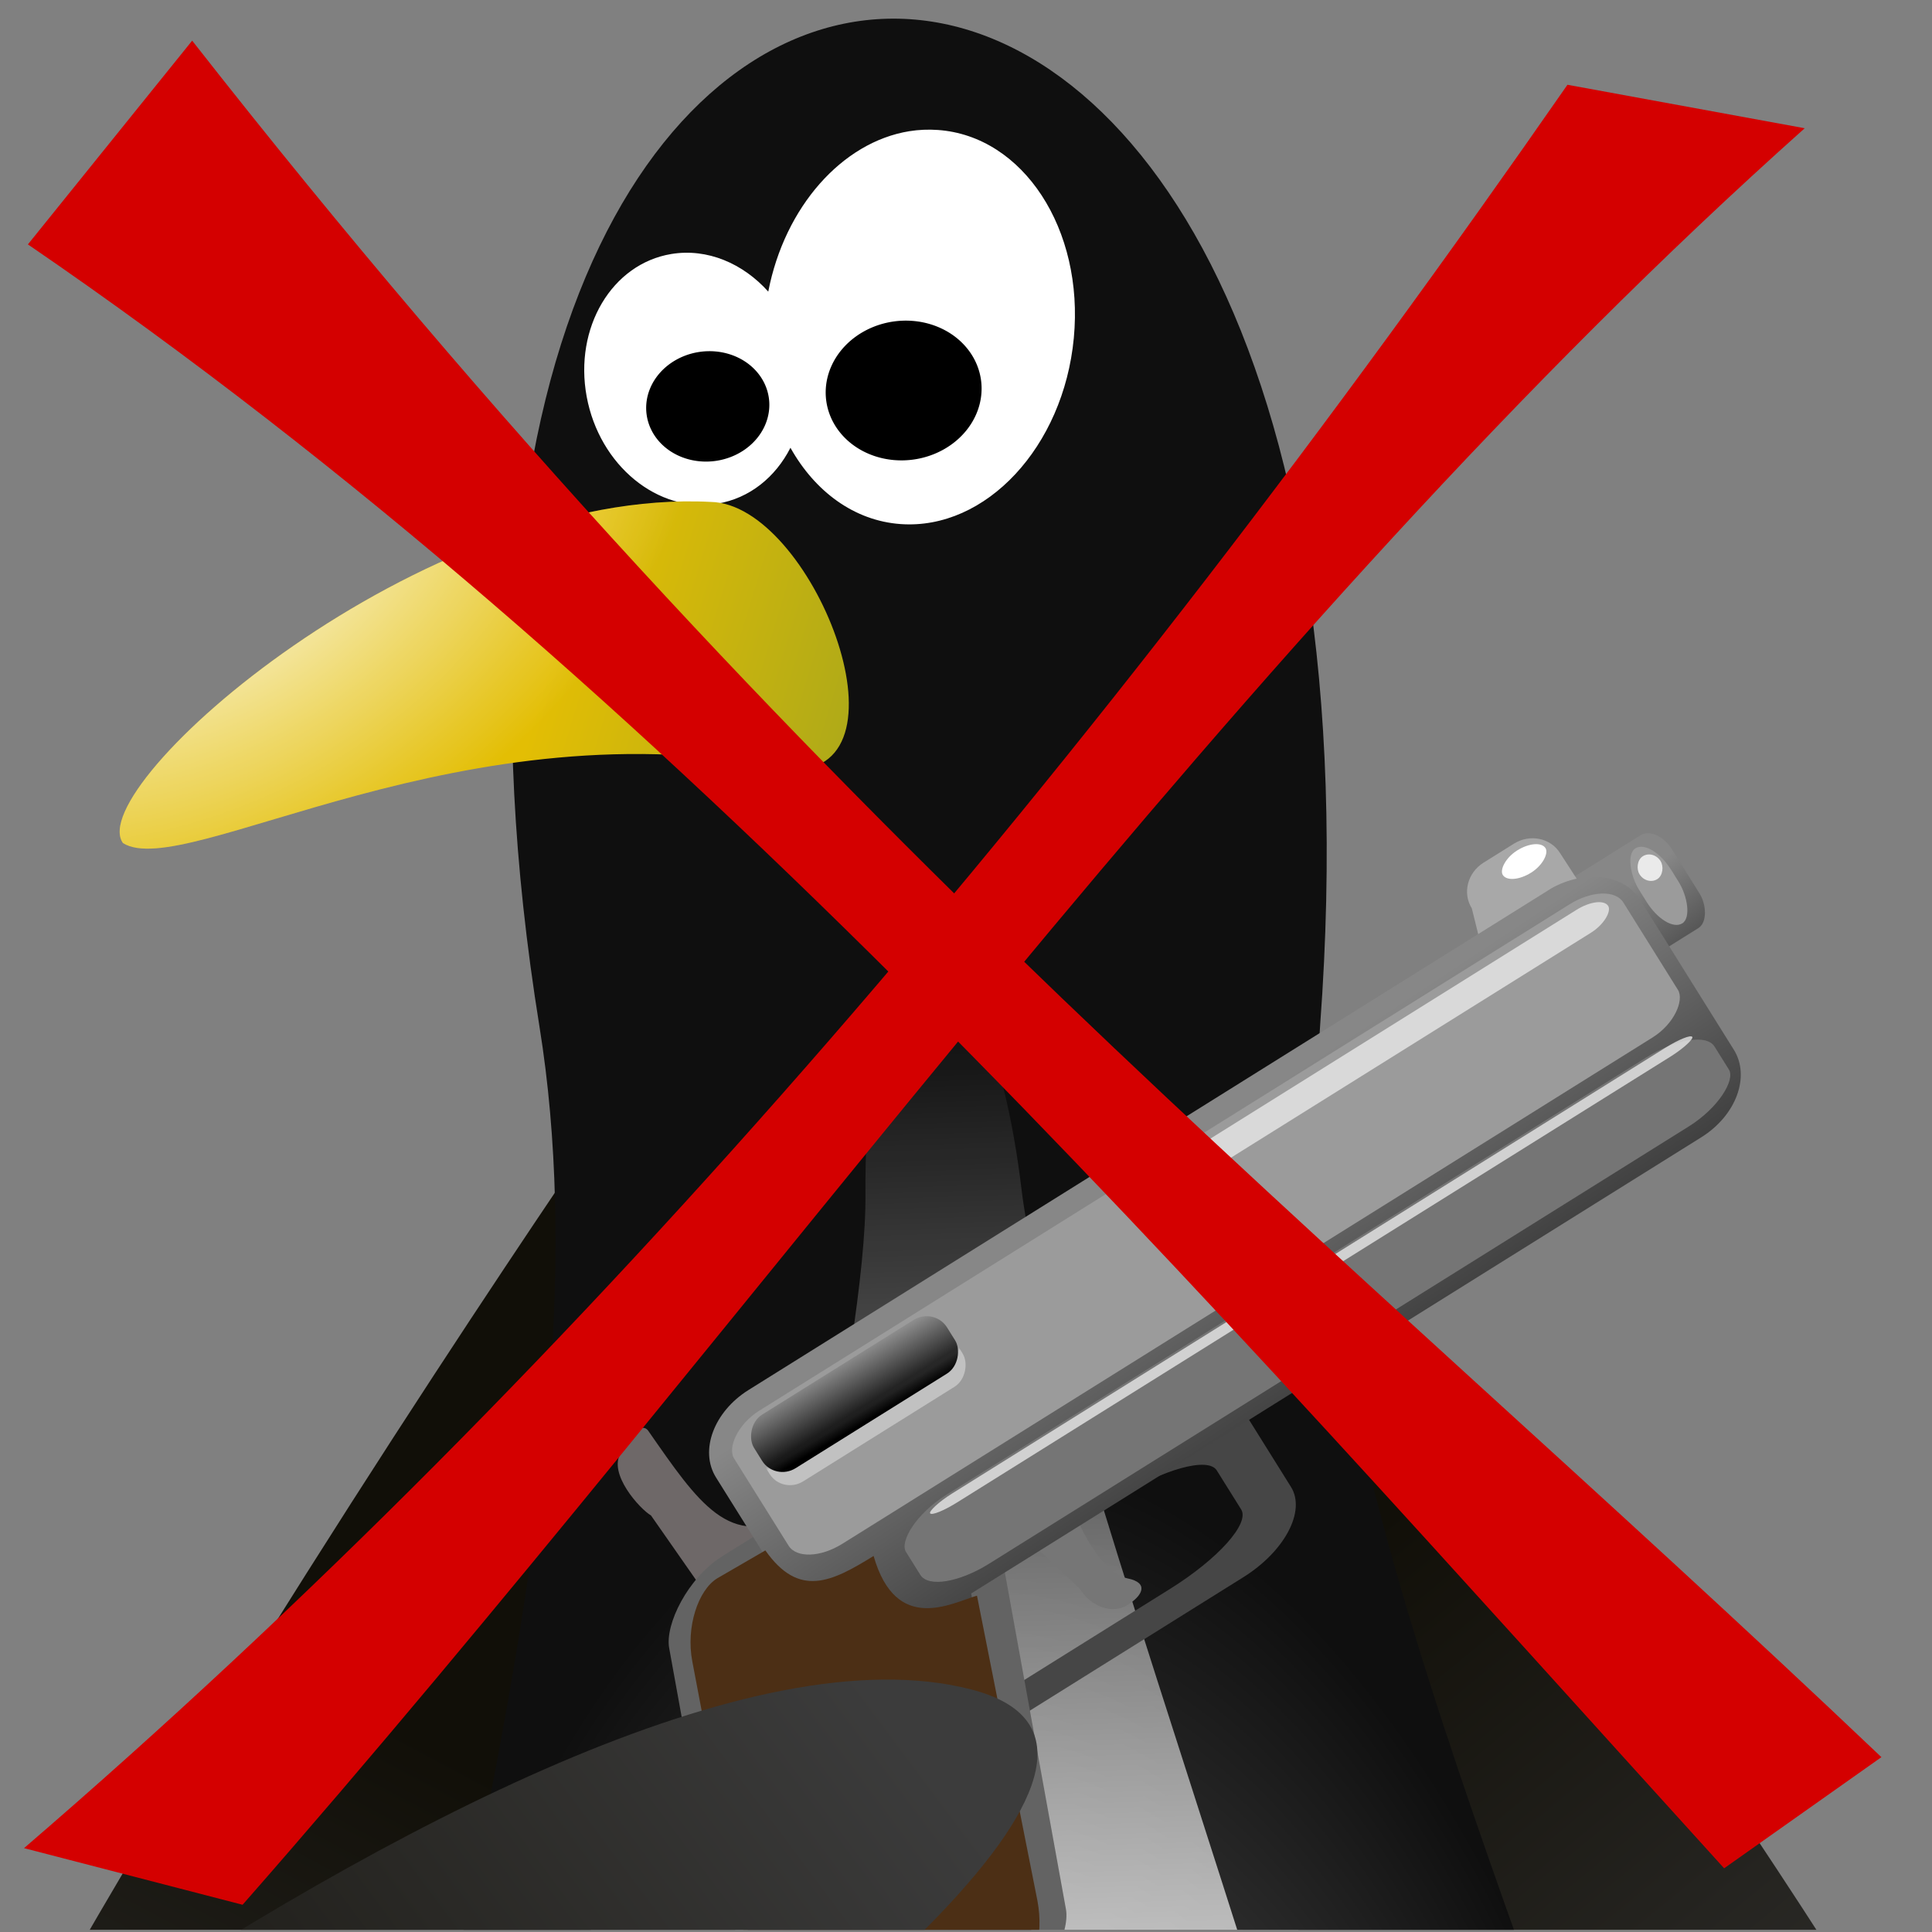 <?xml version="1.0" encoding="UTF-8" standalone="no"?>
<!-- Created with Inkscape (http://www.inkscape.org/) -->
<svg
   xmlns:dc="http://purl.org/dc/elements/1.1/"
   xmlns:cc="http://web.resource.org/cc/"
   xmlns:rdf="http://www.w3.org/1999/02/22-rdf-syntax-ns#"
   xmlns:svg="http://www.w3.org/2000/svg"
   xmlns="http://www.w3.org/2000/svg"
   xmlns:xlink="http://www.w3.org/1999/xlink"
   xmlns:sodipodi="http://sodipodi.sourceforge.net/DTD/sodipodi-0.dtd"
   xmlns:inkscape="http://www.inkscape.org/namespaces/inkscape"
   width="32"
   height="32"
   id="svg6169"
   sodipodi:version="0.32"
   inkscape:version="0.45"
   version="1.0"
   sodipodi:docbase="/home/yekcim/Desktop"
   sodipodi:docname="wormuxdelete.svg"
   inkscape:export-filename="/home/yekcim/Desktop/wormux.png"
   inkscape:export-xdpi="90"
   inkscape:export-ydpi="90"
   inkscape:output_extension="org.inkscape.output.svg.inkscape"
   sodipodi:modified="true">
  <rect width="100%" height="100%" fill="#808080" stroke="none"/>
  <defs
     id="defs6171">
    <linearGradient
       id="linearGradient3436">
      <stop
         id="stop3438"
         offset="0"
         style="stop-color:white;stop-opacity:0;" />
      <stop
         id="stop3442"
         offset="1"
         style="stop-color:white;stop-opacity:1;" />
    </linearGradient>
    <linearGradient
       id="linearGradient11276">
      <stop
         style="stop-color:#e3be04;stop-opacity:1;"
         offset="0"
         id="stop11278" />
      <stop
         style="stop-color:#a8a71b;stop-opacity:1;"
         offset="1"
         id="stop11280" />
    </linearGradient>
    <defs
       id="defs909">
      <linearGradient
         xlink:href="#linearGradient1574"
         spreadMethod="pad"
         gradientUnits="objectBoundingBox"
         y2="0.5"
         x2="1"
         y1="0.5"
         x1="0"
         id="linearGradient943" />
      <defs
         id="defs582">
        <linearGradient
           xlink:href="#linearGradient943"
           spreadMethod="pad"
           gradientUnits="objectBoundingBox"
           y2="0.5"
           x2="1"
           y1="0.5"
           x1="0"
           id="linearGradient596" />
        <linearGradient
           xlink:href="#linearGradient1571"
           spreadMethod="pad"
           gradientUnits="objectBoundingBox"
           y2="0.5"
           x2="1"
           y1="0.5"
           x1="0"
           id="linearGradient584" />
        <radialGradient
           gradientTransform="scale(1,1)"
           fy="0.32"
           fx="0.678"
           r="1.144"
           cy="0.32"
           cx="0.678"
           id="radialGradient587"
           xlink:href="#linearGradient596" />
        <linearGradient
           y2="0.172"
           x2="0.5"
           y1="0.547"
           x1="0.89"
           id="linearGradient594"
           xlink:href="#linearGradient584" />
        <radialGradient
           fy="0.625"
           fx="0.66"
           r="0.581"
           cy="0.625"
           cx="0.66"
           id="radialGradient595"
           xlink:href="#linearGradient584" />
      </defs>
      <sodipodi:namedview
         id="namedview919" />
    </defs>
    <linearGradient
       id="linearGradient1571">
      <stop
         id="stop1573"
         style="stop-color:#ff5f27;stop-opacity:1;"
         offset="0" />
      <stop
         id="stop1572"
         style="stop-color:#ffff00;stop-opacity:1;"
         offset="1" />
    </linearGradient>
    <linearGradient
       id="linearGradient1574">
      <stop
         id="stop1576"
         style="stop-color:#8f5faa;stop-opacity:1;"
         offset="0" />
      <stop
         id="stop1575"
         style="stop-color:#7addc2;stop-opacity:1;"
         offset="1" />
    </linearGradient>
    <defs
       id="defs1062">
      <linearGradient
         inkscape:collect="always"
         id="linearGradient10630">
        <stop
           style="stop-color:#616161;stop-opacity:1;"
           offset="0"
           id="stop10631" />
        <stop
           style="stop-color:#616161;stop-opacity:0;"
           offset="1"
           id="stop10632" />
      </linearGradient>
      <linearGradient
         inkscape:collect="always"
         id="linearGradient10560">
        <stop
           style="stop-color:#000000;stop-opacity:1;"
           offset="0"
           id="stop10561" />
        <stop
           style="stop-color:#000000;stop-opacity:0;"
           offset="1"
           id="stop10562" />
      </linearGradient>
      <linearGradient
         id="linearGradient13777">
        <stop
           offset="0"
           style="stop-color:#d17d00;stop-opacity:1;"
           id="stop13779" />
        <stop
           offset="1"
           style="stop-color:#a7b135;stop-opacity:0;"
           id="stop13778" />
      </linearGradient>
      <linearGradient
         id="linearGradient11847">
        <stop
           offset="0"
           style="stop-color:#000000;stop-opacity:1;"
           id="stop11849" />
        <stop
           offset="1"
           style="stop-color:#000000;stop-opacity:0;"
           id="stop11848" />
      </linearGradient>
      <linearGradient
         id="linearGradient6187">
        <stop
           style="stop-color:#2e1b0b;stop-opacity:1;"
           offset="0"
           id="stop6188" />
        <stop
           style="stop-color:#431e00;stop-opacity:0;"
           offset="1"
           id="stop6189" />
      </linearGradient>
      <linearGradient
         inkscape:collect="always"
         id="linearGradient4909">
        <stop
           style="stop-color:#000000;stop-opacity:1;"
           offset="0"
           id="stop4910" />
        <stop
           style="stop-color:#000000;stop-opacity:0;"
           offset="1"
           id="stop4911" />
      </linearGradient>
      <linearGradient
         id="linearGradient1780">
        <stop
           style="stop-color:#454545;stop-opacity:1;"
           offset="0"
           id="stop1781" />
        <stop
           style="stop-color:#ffffff;stop-opacity:0;"
           offset="1"
           id="stop1782" />
      </linearGradient>
      <linearGradient
         id="linearGradient3869">
        <stop
           offset="0"
           style="stop-color:#d2dd2e;stop-opacity:1;"
           id="stop3872" />
        <stop
           offset="0.761"
           style="stop-color:#b3b96d;stop-opacity:0.656;"
           id="stop3871" />
        <stop
           offset="1"
           style="stop-color:#b1b952;stop-opacity:0;"
           id="stop3870" />
      </linearGradient>
      <linearGradient
         inkscape:collect="always"
         xlink:href="#linearGradient9217"
         id="linearGradient3799"
         gradientUnits="userSpaceOnUse"
         gradientTransform="matrix(0.113,0,0,0.115,26.434,157.176)"
         x1="4373.305"
         y1="319.335"
         x2="96.983"
         y2="2708.214" />
      <linearGradient
         inkscape:collect="always"
         xlink:href="#linearGradient7337"
         id="linearGradient3800"
         gradientUnits="userSpaceOnUse"
         gradientTransform="matrix(0.231,0,0,7.644947e-2,26.552,129.555)"
         x1="862.165"
         y1="2479.594"
         x2="1523.372"
         y2="2479.594" />
      <linearGradient
         inkscape:collect="always"
         xlink:href="#linearGradient5442"
         id="linearGradient3801"
         gradientUnits="userSpaceOnUse"
         gradientTransform="matrix(0.163,0,0,7.648058e-2,75.53,161.805)"
         x1="580.228"
         y1="2173.317"
         x2="1782.037"
         y2="1630.204" />
      <radialGradient
         inkscape:collect="always"
         xlink:href="#linearGradient5442"
         id="radialGradient3802"
         gradientUnits="userSpaceOnUse"
         gradientTransform="matrix(0.16,0,0,7.785591e-2,363.092,173.858)"
         cx="-606.797"
         cy="1573.44"
         fx="-606.797"
         fy="1573.44"
         r="739.705" />
      <linearGradient
         inkscape:collect="always"
         xlink:href="#linearGradient21707"
         id="linearGradient3803"
         gradientUnits="userSpaceOnUse"
         gradientTransform="scale(0.66,1.515)"
         x1="4848.597"
         y1="3945.112"
         x2="5625.465"
         y2="1720.94" />
      <linearGradient
         inkscape:collect="always"
         xlink:href="#linearGradient7337"
         id="linearGradient3804"
         gradientUnits="userSpaceOnUse"
         gradientTransform="matrix(0.237,0,0,0.208,-2451.443,4783.687)"
         x1="-7797.742"
         y1="5021.473"
         x2="-352.84"
         y2="1184.903" />
      <linearGradient
         inkscape:collect="always"
         xlink:href="#linearGradient7337"
         id="linearGradient3805"
         gradientUnits="userSpaceOnUse"
         gradientTransform="matrix(0.237,0,0,0.208,-2451.443,4783.687)"
         x1="-7797.742"
         y1="5021.473"
         x2="-352.84"
         y2="1184.903" />
      <defs
         id="defs3745">
        <linearGradient
           id="linearGradient22333"
           x1="0"
           y1="0.5"
           x2="1"
           y2="0.5"
           gradientUnits="objectBoundingBox"
           spreadMethod="pad"
           xlink:href="#linearGradient13777" />
        <linearGradient
           id="linearGradient21707">
          <stop
             style="stop-color:#ffffff;stop-opacity:1;"
             offset="0"
             id="stop21708" />
          <stop
             style="stop-color:#a7b135;stop-opacity:0;"
             offset="1"
             id="stop21709" />
        </linearGradient>
        <linearGradient
           inkscape:collect="always"
           id="linearGradient9217"
           x1="0"
           y1="0.5"
           x2="1"
           y2="0.5"
           gradientUnits="objectBoundingBox"
           spreadMethod="pad"
           xlink:href="#linearGradient11847" />
        <linearGradient
           id="linearGradient8584">
          <stop
             style="stop-color:#000000;stop-opacity:1;"
             offset="0"
             id="stop8585" />
          <stop
             style="stop-color:#cece4c;stop-opacity:0;"
             offset="1"
             id="stop8586" />
        </linearGradient>
        <linearGradient
           id="linearGradient7337">
          <stop
             style="stop-color:#b1b12f;stop-opacity:1;"
             offset="0"
             id="stop7338" />
          <stop
             style="stop-color:#cece4c;stop-opacity:0;"
             offset="1"
             id="stop7339" />
        </linearGradient>
        <linearGradient
           id="linearGradient5442"
           x1="0"
           y1="0.5"
           x2="1"
           y2="0.5"
           gradientUnits="objectBoundingBox"
           spreadMethod="pad"
           xlink:href="#linearGradient3869" />
      </defs>
      <sodipodi:namedview
         id="namedview3772"
         pagecolor="#ffffff"
         bordercolor="#666666"
         borderopacity="1.0"
         inkscape:pageopacity="0.0"
         inkscape:pageshadow="2"
         inkscape:zoom="0.80057989"
         inkscape:cx="297.63780"
         inkscape:cy="420.94487"
         inkscape:current-layer="layer1"
         inkscape:window-width="1440"
         inkscape:window-height="851"
         inkscape:window-x="0"
         inkscape:window-y="27"
         showguides="true"
         inkscape:guide-bbox="true" />
      <linearGradient
         inkscape:collect="always"
         xlink:href="#linearGradient4909"
         id="linearGradient6167"
         gradientUnits="userSpaceOnUse"
         gradientTransform="scale(0.892,1.121)"
         x1="-148.78"
         y1="106.319"
         x2="-160.149"
         y2="-66.932" />
      <linearGradient
         inkscape:collect="always"
         xlink:href="#linearGradient10560"
         id="linearGradient10563"
         gradientTransform="matrix(0.915,0.128,-0.15,1.071,19.549,-8.453)"
         x1="698.545"
         y1="69.853"
         x2="758.312"
         y2="359.097"
         gradientUnits="userSpaceOnUse" />
      <linearGradient
         inkscape:collect="always"
         xlink:href="#linearGradient10560"
         id="linearGradient10578"
         gradientUnits="userSpaceOnUse"
         gradientTransform="matrix(0.915,0.128,-0.15,1.071,0,0)"
         x1="647.371"
         y1="96.895"
         x2="770.592"
         y2="342.743" />
      <linearGradient
         inkscape:collect="always"
         xlink:href="#linearGradient4909"
         id="linearGradient10604"
         gradientUnits="userSpaceOnUse"
         gradientTransform="scale(0.892,1.121)"
         x1="-148.78"
         y1="106.319"
         x2="-160.149"
         y2="-66.932" />
      <linearGradient
         inkscape:collect="always"
         xlink:href="#linearGradient10630"
         id="linearGradient10633"
         gradientTransform="scale(0.884,1.132)"
         x1="-164.592"
         y1="105.155"
         x2="-154.146"
         y2="3.678"
         gradientUnits="userSpaceOnUse" />
      <linearGradient
         inkscape:collect="always"
         xlink:href="#linearGradient10630"
         id="linearGradient10647"
         gradientUnits="userSpaceOnUse"
         gradientTransform="scale(0.884,1.132)"
         x1="-164.592"
         y1="105.155"
         x2="-154.146"
         y2="3.678" />
      <radialGradient
         inkscape:collect="always"
         xlink:href="#linearGradient1780"
         id="radialGradient5568"
         gradientUnits="userSpaceOnUse"
         gradientTransform="matrix(-0.663,1.058,1.331,0.59,-891.791,666.425)"
         cx="-446.725"
         cy="218.61"
         fx="-446.725"
         fy="218.61"
         r="308.81" />
      <linearGradient
         inkscape:collect="always"
         xlink:href="#linearGradient10630"
         id="linearGradient4391"
         gradientUnits="userSpaceOnUse"
         gradientTransform="matrix(0.437,-0.48,0.615,0.558,723.073,-61.92)"
         x1="-164.592"
         y1="105.155"
         x2="-154.146"
         y2="3.678" />
    </defs>
    <linearGradient
       id="linearGradient14861">
      <stop
         style="stop-color:#3c3c3c;stop-opacity:1;"
         offset="0"
         id="stop14863" />
      <stop
         id="stop14865"
         offset="1"
         style="stop-color:#110f08;stop-opacity:1;" />
    </linearGradient>
    <linearGradient
       id="linearGradient14867">
      <stop
         style="stop-color:#7a7a7a;stop-opacity:1;"
         offset="0"
         id="stop14869" />
      <stop
         style="stop-color:#0f0f0f;stop-opacity:1;"
         offset="1"
         id="stop14871" />
    </linearGradient>
    <radialGradient
       r="207.893"
       fy="120.388"
       fx="-577.746"
       cy="120.388"
       cx="-577.746"
       gradientTransform="matrix(-0.116,-0.137,-0.222,0.15,1255.763,413.462)"
       gradientUnits="userSpaceOnUse"
       id="radialGradient100149"
       xlink:href="#linearGradient28796"
       inkscape:collect="always" />
    <linearGradient
       y2="536.745"
       x2="1364.515"
       y1="525.753"
       x1="1330.876"
       gradientTransform="translate(0.935,-0.468)"
       gradientUnits="userSpaceOnUse"
       id="linearGradient100147"
       xlink:href="#linearGradient11276"
       inkscape:collect="always" />
    <radialGradient
       r="101.596"
       fy="681.082"
       fx="808.177"
       cy="681.082"
       cx="808.177"
       gradientTransform="matrix(-0.274,-2.747333e-3,1.669022e-2,0.576,738.132,152.914)"
       gradientUnits="userSpaceOnUse"
       id="radialGradient100145"
       xlink:href="#linearGradient14867"
       inkscape:collect="always" />
    <linearGradient
       inkscape:collect="always"
       id="linearGradient28796">
      <stop
         style="stop-color:#ffffff;stop-opacity:1;"
         offset="0"
         id="stop28798" />
      <stop
         style="stop-color:#ffffff;stop-opacity:0;"
         offset="1"
         id="stop28800" />
    </linearGradient>
    <linearGradient
       inkscape:collect="always"
       xlink:href="#linearGradient3436"
       id="linearGradient16037"
       gradientUnits="userSpaceOnUse"
       gradientTransform="matrix(0.197,-3.894161e-3,3.894161e-3,0.197,1.366,48.269)"
       x1="887.491"
       y1="652.214"
       x2="888.784"
       y2="765.077" />
    <linearGradient
       inkscape:collect="always"
       xlink:href="#linearGradient14861"
       id="linearGradient16063"
       gradientUnits="userSpaceOnUse"
       gradientTransform="matrix(9.529853e-2,-7.695716e-2,5.281202e-2,0.111,60.794,120.642)"
       x1="490.032"
       y1="1077.514"
       x2="603.565"
       y2="1003.971" />
    <linearGradient
       inkscape:collect="always"
       xlink:href="#linearGradient14861"
       id="linearGradient16066"
       gradientUnits="userSpaceOnUse"
       gradientTransform="matrix(-9.930039e-2,-7.171915e-2,-4.678997e-2,0.113,293.574,114.409)"
       x1="496.235"
       y1="1056.385"
       x2="620.615"
       y2="995.839" />
    <linearGradient
       inkscape:collect="always"
       xlink:href="#linearGradient14861"
       id="linearGradient16070"
       gradientUnits="userSpaceOnUse"
       gradientTransform="matrix(-0.119,2.866996e-2,-3.297201e-4,-0.122,235.764,300.638)"
       x1="490.032"
       y1="1077.514"
       x2="603.565"
       y2="1003.971" />
    <linearGradient
       y2="319.136"
       x2="132.681"
       y1="333.384"
       x1="133.197"
       gradientTransform="matrix(0.2,0,0,0.185,13.635,-56.906)"
       gradientUnits="userSpaceOnUse"
       id="linearGradient2282"
       xlink:href="#linearGradient2229"
       inkscape:collect="always" />
    <linearGradient
       y2="328.12"
       x2="133.821"
       y1="328.811"
       x1="133.821"
       gradientTransform="matrix(0.2,0,0,0.207,13.657,-63.744)"
       gradientUnits="userSpaceOnUse"
       id="linearGradient2280"
       xlink:href="#linearGradient6840"
       inkscape:collect="always" />
    <linearGradient
       y2="489.262"
       x2="323.815"
       y1="267.727"
       x1="338.571"
       gradientTransform="matrix(0.212,8.499847e-2,-3.395016e-2,8.471114e-2,-38.655,-39.378)"
       gradientUnits="userSpaceOnUse"
       id="linearGradient2278"
       xlink:href="#linearGradient2237"
       inkscape:collect="always" />
    <linearGradient
       y2="489.262"
       x2="323.815"
       y1="267.727"
       x1="338.571"
       gradientTransform="matrix(2.848407e-2,0,0,3.626412e-2,-2.843,-6.876)"
       gradientUnits="userSpaceOnUse"
       id="linearGradient2276"
       xlink:href="#linearGradient2237"
       inkscape:collect="always" />
    <linearGradient
       id="linearGradient2229">
      <stop
         id="stop2231"
         offset="0"
         style="stop-color:#000000;stop-opacity:1;" />
      <stop
         id="stop2233"
         offset="1"
         style="stop-color:#000000;stop-opacity:0;" />
    </linearGradient>
    <linearGradient
       id="linearGradient6840">
      <stop
         style="stop-color:#ffffff;stop-opacity:1;"
         offset="0"
         id="stop6842" />
      <stop
         style="stop-color:#ffffff;stop-opacity:0;"
         offset="1"
         id="stop6844" />
    </linearGradient>
    <linearGradient
       id="linearGradient2237">
      <stop
         style="stop-color:#878787;stop-opacity:1;"
         offset="0"
         id="stop2239" />
      <stop
         style="stop-color:#000000;stop-opacity:1;"
         offset="1"
         id="stop2241" />
    </linearGradient>
    <clipPath
       clipPathUnits="userSpaceOnUse"
       id="clipPath2304">
      <rect
         style="opacity:1;color:#000000;fill:#ffffff;fill-opacity:1;fill-rule:evenodd;stroke:none;stroke-width:2;stroke-linecap:round;stroke-linejoin:round;marker:none;marker-start:none;marker-mid:none;marker-end:none;stroke-miterlimit:4;stroke-dasharray:none;stroke-dashoffset:0;stroke-opacity:1;visibility:visible;display:inline;overflow:visible;enable-background:accumulate"
         id="rect2306"
         width="32"
         height="32"
         x="163.53"
         y="156.351" />
    </clipPath>
  </defs>
  <sodipodi:namedview
     id="base"
     pagecolor="#ffffff"
     bordercolor="#666666"
     borderopacity="1.0"
     inkscape:pageopacity="0"
     inkscape:pageshadow="2"
     inkscape:zoom="8.9981511"
     inkscape:cx="28.373123"
     inkscape:cy="19.888667"
     inkscape:document-units="px"
     inkscape:current-layer="layer1"
     showguides="false"
     inkscape:guide-bbox="true"
     inkscape:window-width="1270"
     inkscape:window-height="721"
     inkscape:window-x="0"
     inkscape:window-y="25"
     inkscape:showpageshadow="false"
     borderlayer="top"
     showborder="true"
     width="32px"
     height="32px">
    <sodipodi:guide
       orientation="vertical"
       position="-2.02"
       id="guide8442" />
    <sodipodi:guide
       orientation="vertical"
       position="1000.051"
       id="guide8444" />
    <sodipodi:guide
       orientation="horizontal"
       position="749.533"
       id="guide8446" />
    <sodipodi:guide
       orientation="horizontal"
       position="0"
       id="guide8448" />
  </sodipodi:namedview>
  <g
     inkscape:groupmode="layer"
     id="layer1"
     inkscape:label="a">
    <g
       transform="translate(-163.53,-156.388)"
       style="display:inline"
       id="g9595"
       clip-path="url(#clipPath2304)">
      <path
         sodipodi:nodetypes="cccz"
         id="path14857"
         d="M 197.504,200.672 C 204.765,201.665 183.805,174.551 183.805,174.551 C 181.68,173.967 179.085,177.248 179.943,179.568 C 179.943,179.568 190.115,199.662 197.504,200.672 z "
         style="color:black;fill:url(#linearGradient16066);fill-opacity:1;fill-rule:evenodd;stroke:none;stroke-width:2;stroke-linecap:round;stroke-linejoin:round;marker:none;marker-start:none;marker-mid:none;marker-end:none;stroke-miterlimit:4;stroke-dashoffset:0;stroke-opacity:1;visibility:visible;display:inline;overflow:visible" />
      <path
         sodipodi:nodetypes="cccz"
         id="path15009"
         d="M 161.364,201.612 C 154.167,202.994 173.639,174.791 173.639,174.791 C 175.73,174.095 178.497,177.231 177.765,179.594 C 177.765,179.594 168.689,200.205 161.364,201.612 z "
         style="color:black;fill:url(#linearGradient16063);fill-opacity:1;fill-rule:evenodd;stroke:none;stroke-width:2;stroke-linecap:round;stroke-linejoin:round;marker:none;marker-start:none;marker-mid:none;marker-end:none;stroke-miterlimit:4;stroke-dashoffset:0;stroke-opacity:1;visibility:visible;display:inline;overflow:visible" />
      <g
         transform="matrix(0.415,-8.179591e-3,7.991002e-3,0.405,-42.707,-11.499)"
         id="g13893">
        <path
           style="fill:url(#radialGradient100145);fill-opacity:1;fill-rule:evenodd;stroke:none;stroke-width:0.927;stroke-linecap:butt;stroke-linejoin:miter;stroke-miterlimit:4;stroke-dasharray:none;stroke-opacity:1;display:inline"
           d="M 540.646,467.376 C 545.742,411.712 502.029,412.591 509.5,466.819 C 514.603,503.855 476.372,556.319 529.376,555.754 C 582.734,555.188 537.391,502.926 540.646,467.376 z "
           id="path13895"
           sodipodi:nodetypes="cszs" />
      </g>
      <g
         id="g52847"
         transform="matrix(-0.116,1.515426e-2,1.337415e-2,0.102,294.342,110.459)">
        <path
           id="path52811"
           d="M 1034.512,317.893 C 1044.128,318.225 1053.399,327.38 1057.256,340.56 C 1060.296,335.523 1065.009,332.336 1070.171,332.533 C 1078.697,332.858 1085.198,342.266 1084.681,353.529 C 1084.165,364.793 1076.827,373.675 1068.301,373.35 C 1063.677,373.173 1059.653,370.32 1057.017,365.952 C 1054.394,373.425 1049.423,378.935 1042.946,380.434 C 1031.084,383.179 1018.662,371.488 1015.217,354.338 C 1011.773,337.188 1018.6,321.038 1030.462,318.293 C 1031.805,317.982 1033.168,317.846 1034.512,317.893 z "
           style="fill:white;fill-opacity:1;fill-rule:nonzero;stroke:none;stroke-width:1.25;stroke-miterlimit:4;stroke-dasharray:none;stroke-opacity:1;display:inline" />
        <g
           style="display:inline"
           transform="matrix(1.9,3.770374e-2,-3.770374e-2,1.9,558.801,-24.123)"
           id="g52813">
          <path
             transform="matrix(0.782,0,0,0.857,74.436,116.629)"
             d="M 258.27 92.06 A 5.876 5.446 0 1 1  246.517,92.06 A 5.876 5.446 0 1 1  258.27 92.06 z"
             sodipodi:ry="5.4463053"
             sodipodi:rx="5.8762765"
             sodipodi:cy="92.060379"
             sodipodi:cx="252.39325"
             id="path52815"
             style="opacity:1;fill:black;fill-opacity:1;fill-rule:nonzero;stroke:none;stroke-width:4;stroke-linecap:round;stroke-linejoin:round;stroke-miterlimit:4;stroke-dasharray:none;stroke-dashoffset:0;stroke-opacity:1"
             sodipodi:type="arc" />
        </g>
        <g
           id="g52817"
           transform="matrix(2.405,4.770902e-2,-4.770902e-2,2.405,389.903,-129.998)"
           style="display:inline">
          <path
             sodipodi:type="arc"
             style="opacity:1;fill:black;fill-opacity:1;fill-rule:nonzero;stroke:none;stroke-width:4;stroke-linecap:round;stroke-linejoin:round;stroke-miterlimit:4;stroke-dasharray:none;stroke-dashoffset:0;stroke-opacity:1"
             id="path52819"
             sodipodi:cx="252.39325"
             sodipodi:cy="92.060379"
             sodipodi:rx="5.8762765"
             sodipodi:ry="5.4463053"
             d="M 258.27 92.06 A 5.876 5.446 0 1 1  246.517,92.06 A 5.876 5.446 0 1 1  258.27 92.06 z"
             transform="matrix(0.782,0,0,0.857,76.896,119.061)" />
        </g>
      </g>
      <g
         id="g26803"
         transform="matrix(0.197,-3.894161e-3,3.894161e-3,0.197,1.354,47.672)">
        <g
           transform="matrix(0.828,0,0,0.828,-245.876,190.396)"
           id="g30026">
          <path
             style="fill:url(#linearGradient100147);fill-opacity:1;fill-rule:evenodd;stroke:none;stroke-width:1px;stroke-linecap:butt;stroke-linejoin:miter;stroke-opacity:1"
             d="M 1288.418,541.75 C 1294.583,545.861 1323.369,527.987 1356.476,535.669 C 1369.159,535.975 1358.957,508.679 1348.758,508.305 C 1319.531,506.197 1284.446,535.943 1288.418,541.75 z "
             id="path26440"
             sodipodi:nodetypes="cccc" />
        </g>
        <path
           sodipodi:nodetypes="cccc"
           id="path85602"
           d="M 1288.418,541.75 C 1294.583,545.861 1323.369,527.987 1356.476,535.669 C 1369.159,535.975 1358.957,508.679 1348.758,508.305 C 1319.531,506.197 1284.446,535.943 1288.418,541.75 z "
           style="opacity:1;color:black;fill:url(#radialGradient100149);fill-opacity:1;fill-rule:evenodd;stroke:none;stroke-width:1.25;stroke-linecap:round;stroke-linejoin:round;marker:none;marker-start:none;marker-mid:none;marker-end:none;stroke-miterlimit:4;stroke-dasharray:none;stroke-dashoffset:0;stroke-opacity:1;visibility:visible;display:inline;overflow:visible"
           transform="matrix(0.828,0,0,0.828,-245.876,190.396)" />
      </g>
      <path
         style="fill:url(#linearGradient16037);fill-opacity:1;fill-rule:evenodd;stroke:none;stroke-width:1px;stroke-linecap:butt;stroke-linejoin:miter;stroke-opacity:1"
         d="M 177.865,176.163 C 177.828,171.171 179.863,171.192 180.453,176.112 C 181.044,181.033 189.335,201.457 187.04,203.725 C 184.621,206.116 177.103,206.264 174.466,203.85 C 171.762,201.375 177.904,181.28 177.865,176.163 z "
         id="path27731"
         sodipodi:nodetypes="czzzz" />
      <g
         transform="matrix(-0.432,7.740859e-2,7.740859e-2,0.432,192.212,168.53)"
         inkscape:label="Calque 1"
         id="g16291">
        <path
           style="color:black;fill:#6e6868;fill-opacity:1;fill-rule:nonzero;stroke:none;stroke-width:9.799;stroke-linecap:butt;stroke-linejoin:miter;marker:none;marker-start:none;marker-mid:none;marker-end:none;stroke-miterlimit:4;stroke-dashoffset:0;stroke-opacity:1;visibility:visible;display:inline;overflow:visible"
           d="M 46.051,19.339 C 46.692,20.018 45.715,21.568 45.353,21.87 L 43.618,25.632 C 43.256,25.934 41.159,25.217 40.518,24.537 C 39.877,23.858 39.545,22.6 40.015,22.767 C 42.657,23.704 43.51,21.712 44.89,18.71 C 45.083,18.291 45.795,18.814 46.051,19.339 z "
           id="path6993"
           sodipodi:nodetypes="cccsssc" />
        <rect
           style="color:black;fill:url(#linearGradient2276);fill-opacity:1;fill-rule:nonzero;stroke:none;stroke-width:9.799;stroke-linecap:butt;stroke-linejoin:miter;marker:none;marker-start:none;marker-mid:none;marker-end:none;stroke-miterlimit:4;stroke-dasharray:none;stroke-dashoffset:0;stroke-opacity:1;visibility:visible;display:inline;overflow:visible"
           id="rect6995"
           width="5.127"
           height="4.129"
           x="4.238"
           y="1.447"
           rx="0.73"
           ry="1.076"
           transform="matrix(0.928,0.372,-0.372,0.928,0,0)" />
        <rect
           style="color:black;fill:#9b9b9b;fill-opacity:1;fill-rule:nonzero;stroke:none;stroke-width:9.799;stroke-linecap:butt;stroke-linejoin:miter;marker:none;marker-start:none;marker-mid:none;marker-end:none;stroke-miterlimit:4;stroke-dasharray:none;stroke-dashoffset:0;stroke-opacity:1;visibility:visible;display:inline;overflow:visible"
           id="rect6997"
           width="1.426"
           height="3.339"
           x="4.674"
           y="1.764"
           rx="1.761"
           ry="1.404"
           transform="matrix(0.928,0.372,-0.372,0.928,0,0)" />
        <rect
           style="color:black;fill:#eaeaea;fill-opacity:1;fill-rule:nonzero;stroke:none;stroke-width:9.799;stroke-linecap:butt;stroke-linejoin:miter;marker:none;marker-start:none;marker-mid:none;marker-end:none;stroke-miterlimit:4;stroke-dasharray:none;stroke-dashoffset:0;stroke-opacity:1;visibility:visible;display:inline;overflow:visible"
           id="rect6999"
           width="0.938"
           height="1.022"
           x="4.837"
           y="2.165"
           rx="1.094"
           ry="1.521"
           transform="matrix(0.928,0.372,-0.372,0.928,0,0)" />
        <path
           style="color:black;fill:#464646;fill-opacity:1;fill-rule:nonzero;stroke:none;stroke-width:9.799;stroke-linecap:butt;stroke-linejoin:miter;marker:none;marker-start:none;marker-mid:none;marker-end:none;stroke-miterlimit:4;stroke-dasharray:none;stroke-dashoffset:0;stroke-opacity:1;visibility:visible;display:inline;overflow:visible"
           d="M 26.22,21.687 C 24.541,21.05 22.896,21.308 22.505,22.285 L 21.389,25.071 C 20.989,26.067 22.049,27.423 23.763,28.109 L 34.65,32.473 C 36.363,33.159 38.066,32.911 38.465,31.915 L 39.582,29.129 C 39.981,28.133 38.921,26.777 37.207,26.09 L 26.321,21.727 C 26.287,21.714 26.254,21.7 26.22,21.687 z M 27.943,24.319 C 27.974,24.332 28.005,24.344 28.036,24.357 L 34.783,27.061 C 36.768,27.856 38.18,28.962 37.948,29.539 L 37.302,31.152 C 37.071,31.729 35.287,31.552 33.302,30.756 L 26.555,28.052 C 24.571,27.257 23.158,26.153 23.389,25.576 L 24.036,23.963 C 24.263,23.395 25.996,23.556 27.943,24.319 z "
           id="path7001" />
        <rect
           style="color:black;fill:#636363;fill-opacity:1;fill-rule:nonzero;stroke:none;stroke-width:9.799;stroke-linecap:butt;stroke-linejoin:miter;marker:none;marker-start:none;marker-mid:none;marker-end:none;stroke-miterlimit:4;stroke-dasharray:none;stroke-dashoffset:0;stroke-opacity:1;visibility:visible;display:inline;overflow:visible"
           id="rect7003"
           width="13.969"
           height="21.573"
           x="35.146"
           y="6.628"
           rx="2.789"
           ry="2.017"
           transform="matrix(0.928,0.372,-2.147009e-3,1,0,0)" />
        <path
           style="color:black;fill:#767676;fill-opacity:1;fill-rule:nonzero;stroke:none;stroke-width:9.799;stroke-linecap:butt;stroke-linejoin:miter;marker:none;marker-start:none;marker-mid:none;marker-end:none;stroke-miterlimit:4;stroke-dashoffset:0;stroke-opacity:1;visibility:visible;display:inline;overflow:visible"
           d="M 31.248,23.038 C 31.865,23.285 32.118,24.093 31.815,24.848 L 29.909,27.453 C 29.606,28.208 28.866,28.617 28.249,28.37 C 27.632,28.123 27.283,27.691 28.071,27.38 C 28.932,27.039 29.451,25.413 29.642,24.419 C 29.794,23.627 30.632,22.791 31.248,23.038 z "
           id="path16300"
           sodipodi:nodetypes="cccsssc" />
        <path
           style="color:black;fill:#a8a8a8;fill-opacity:1;fill-rule:nonzero;stroke:none;stroke-width:9.799;stroke-linecap:butt;stroke-linejoin:miter;marker:none;marker-start:none;marker-mid:none;marker-end:none;stroke-miterlimit:4;stroke-dashoffset:0;stroke-opacity:1;visibility:visible;display:inline;overflow:visible"
           d="M 8.825,2.659 L 10.081,3.163 C 10.744,3.428 11.073,4.152 10.82,4.784 L 10.576,8.467 C 10.323,9.099 9.585,9.395 8.922,9.129 L 6.552,8.179 C 5.889,7.913 5.559,7.19 5.813,6.558 L 7.171,3.322 C 7.425,2.689 8.162,2.394 8.825,2.659 z "
           id="path7007"
           sodipodi:nodetypes="ccccccccc" />
        <path
           style="color:black;fill:url(#linearGradient2278);fill-opacity:1;fill-rule:nonzero;stroke:none;stroke-width:9.799;stroke-linecap:butt;stroke-linejoin:miter;marker:none;marker-start:none;marker-mid:none;marker-end:none;stroke-miterlimit:4;stroke-dasharray:none;stroke-dashoffset:0;stroke-opacity:1;visibility:visible;display:inline;overflow:visible"
           d="M 7.727,4.566 C 6.345,4.089 4.933,4.528 4.506,5.593 L 2.028,11.777 C 1.584,12.885 2.382,14.237 3.816,14.812 L 33.978,26.9 L 33.934,39.415 C 33.93,40.402 35.081,41.663 36.515,42.238 L 41.901,44.396 C 43.336,44.971 44.495,44.636 44.498,43.649 L 44.557,27.7 C 44.561,26.713 43.409,25.457 41.975,24.882 L 41.208,24.575 L 42.684,20.894 C 43.128,19.786 42.329,18.434 40.895,17.859 L 7.896,4.634 C 7.84,4.611 7.783,4.586 7.727,4.566 z "
           id="path7009"
           sodipodi:nodetypes="cccccccccccccccc" />
        <rect
           style="color:black;fill:#9b9b9b;fill-opacity:1;fill-rule:nonzero;stroke:none;stroke-width:9.799;stroke-linecap:butt;stroke-linejoin:miter;marker:none;marker-start:none;marker-mid:none;marker-end:none;stroke-miterlimit:4;stroke-dasharray:none;stroke-dashoffset:0;stroke-opacity:1;visibility:visible;display:inline;overflow:visible"
           id="rect7011"
           width="39.588"
           height="5.923"
           x="6.857"
           y="2.238"
           rx="1.761"
           ry="1.017"
           transform="matrix(0.928,0.372,-0.372,0.928,0,0)" />
        <rect
           style="opacity:0.779;color:black;fill:#eaeaea;fill-opacity:1;fill-rule:nonzero;stroke:none;stroke-width:9.799;stroke-linecap:butt;stroke-linejoin:miter;marker:none;marker-start:none;marker-mid:none;marker-end:none;stroke-miterlimit:4;stroke-dasharray:none;stroke-dashoffset:0;stroke-opacity:1;visibility:visible;display:inline;overflow:visible"
           id="rect7013"
           width="18.747"
           height="1.022"
           x="7.411"
           y="2.554"
           rx="1.094"
           ry="1.521"
           transform="matrix(0.928,0.372,-0.372,0.928,0,0)" />
        <rect
           style="color:black;fill:white;fill-opacity:1;fill-rule:nonzero;stroke:none;stroke-width:9.799;stroke-linecap:butt;stroke-linejoin:miter;marker:none;marker-start:none;marker-mid:none;marker-end:none;stroke-miterlimit:4;stroke-dasharray:none;stroke-dashoffset:0;stroke-opacity:1;visibility:visible;display:inline;overflow:visible"
           id="rect7015"
           width="1.904"
           height="0.99"
           x="8.261"
           y="-0.534"
           rx="2.789"
           ry="2.155"
           transform="matrix(0.928,0.372,-0.372,0.928,0,0)" />
        <rect
           style="opacity:0.375;color:black;fill:url(#linearGradient2280);fill-opacity:1;fill-rule:nonzero;stroke:none;stroke-width:9.799;stroke-linecap:butt;stroke-linejoin:miter;marker:none;marker-start:none;marker-mid:none;marker-end:none;stroke-miterlimit:4;stroke-dasharray:none;stroke-dashoffset:0;stroke-opacity:1;visibility:visible;display:inline;overflow:visible"
           id="rect7017"
           width="8.588"
           height="2.672"
           x="37.03"
           y="2.707"
           rx="0.927"
           ry="0.905"
           transform="matrix(0.928,0.372,-0.372,0.928,0,0)" />
        <rect
           style="color:black;fill:url(#linearGradient2282);fill-opacity:1;fill-rule:nonzero;stroke:none;stroke-width:9.799;stroke-linecap:butt;stroke-linejoin:miter;marker:none;marker-start:none;marker-mid:none;marker-end:none;stroke-miterlimit:4;stroke-dasharray:none;stroke-dashoffset:0;stroke-opacity:1;visibility:visible;display:inline;overflow:visible"
           id="rect7019"
           width="8.588"
           height="2.386"
           x="37.007"
           y="2.42"
           rx="0.927"
           ry="0.905"
           transform="matrix(0.928,0.372,-0.372,0.928,0,0)" />
        <rect
           style="color:black;fill:#757575;fill-opacity:1;fill-rule:nonzero;stroke:none;stroke-width:9.799;stroke-linecap:butt;stroke-linejoin:miter;marker:none;marker-start:none;marker-mid:none;marker-end:none;stroke-miterlimit:4;stroke-dasharray:none;stroke-dashoffset:0;stroke-opacity:1;visibility:visible;display:inline;overflow:visible"
           id="rect7021"
           width="35.992"
           height="3.06"
           x="6.82"
           y="8.674"
           rx="2.427"
           ry="1.017"
           transform="matrix(0.928,0.372,-0.372,0.928,0,0)" />
        <rect
           style="opacity:0.779;color:black;fill:#eaeaea;fill-opacity:1;fill-rule:nonzero;stroke:none;stroke-width:9.799;stroke-linecap:butt;stroke-linejoin:miter;marker:none;marker-start:none;marker-mid:none;marker-end:none;stroke-miterlimit:4;stroke-dasharray:none;stroke-dashoffset:0;stroke-opacity:1;visibility:visible;display:inline;overflow:visible"
           id="rect7023"
           width="33.929"
           height="0.386"
           x="7.338"
           y="8.747"
           rx="1.094"
           ry="1.521"
           transform="matrix(0.928,0.372,-0.372,0.928,0,0)" />
        <path
           style="color:black;fill:#4c2f15;fill-opacity:1;fill-rule:evenodd;stroke:none;stroke-width:9.799;stroke-linecap:butt;stroke-linejoin:miter;marker:none;marker-start:none;marker-mid:none;marker-end:none;stroke-miterlimit:4;stroke-dashoffset:11;stroke-opacity:1;visibility:visible;display:inline;overflow:visible"
           d="M 41.337,23.93 L 43.319,24.65 C 44.096,24.961 44.804,26.242 44.79,27.566 L 44.625,43.196 C 44.611,44.521 43.975,45.337 43.199,45.026 L 34.938,41.715 C 34.162,41.404 33.548,40.087 33.562,38.762 L 33.777,27.02 C 34.764,27.122 37.039,27.936 37.353,24.857 C 39.085,25.541 40.404,25.936 41.337,23.93 z "
           id="path16311"
           sodipodi:nodetypes="cccccccccc" />
      </g>
      <path
         sodipodi:nodetypes="cccz"
         id="path16068"
         d="M 179.618,184.371 C 186.712,186.207 157.03,203.339 157.03,203.339 C 154.842,203.072 153.687,199.053 155.36,197.231 C 155.36,197.231 172.397,182.501 179.618,184.371 z "
         style="color:black;fill:url(#linearGradient16070);fill-opacity:1;fill-rule:evenodd;stroke:none;stroke-width:2;stroke-linecap:round;stroke-linejoin:round;marker:none;marker-start:none;marker-mid:none;marker-end:none;stroke-miterlimit:4;stroke-dashoffset:0;stroke-opacity:1;visibility:visible;display:inline;overflow:visible" />
    </g>
    <path
       style="opacity:1;color:#000000;fill:#d40000;fill-opacity:1;fill-rule:evenodd;stroke:none;stroke-width:2;stroke-linecap:round;stroke-linejoin:round;marker:none;marker-start:none;marker-mid:none;marker-end:none;stroke-miterlimit:4;stroke-dasharray:none;stroke-dashoffset:0;stroke-opacity:1;visibility:visible;display:inline;overflow:visible;enable-background:accumulate"
       d="M 31.162,29.104 L 28.557,30.945 C 19.794,21.292 11.229,11.412 0.462,4.048 L 3.183,0.673 C 13.4,13.714 22.037,20.431 31.162,29.104 z "
       id="path2326"
       sodipodi:nodetypes="ccccc" />
    <path
       style="opacity:1;color:#000000;fill:#d40000;fill-opacity:1;fill-rule:evenodd;stroke:none;stroke-width:2;stroke-linecap:round;stroke-linejoin:round;marker:none;marker-start:none;marker-mid:none;marker-end:none;stroke-miterlimit:4;stroke-dasharray:none;stroke-dashoffset:0;stroke-opacity:1;visibility:visible;display:inline;overflow:visible;enable-background:accumulate"
       d="M 4.018,31.549 L 0.398,30.611 C 9.705,22.603 18.136,12.669 25.962,1.404 L 29.892,2.124 C 20.441,10.554 12.636,21.73 4.018,31.549 z "
       id="path2330"
       sodipodi:nodetypes="ccccc" />
  </g>
</svg>

